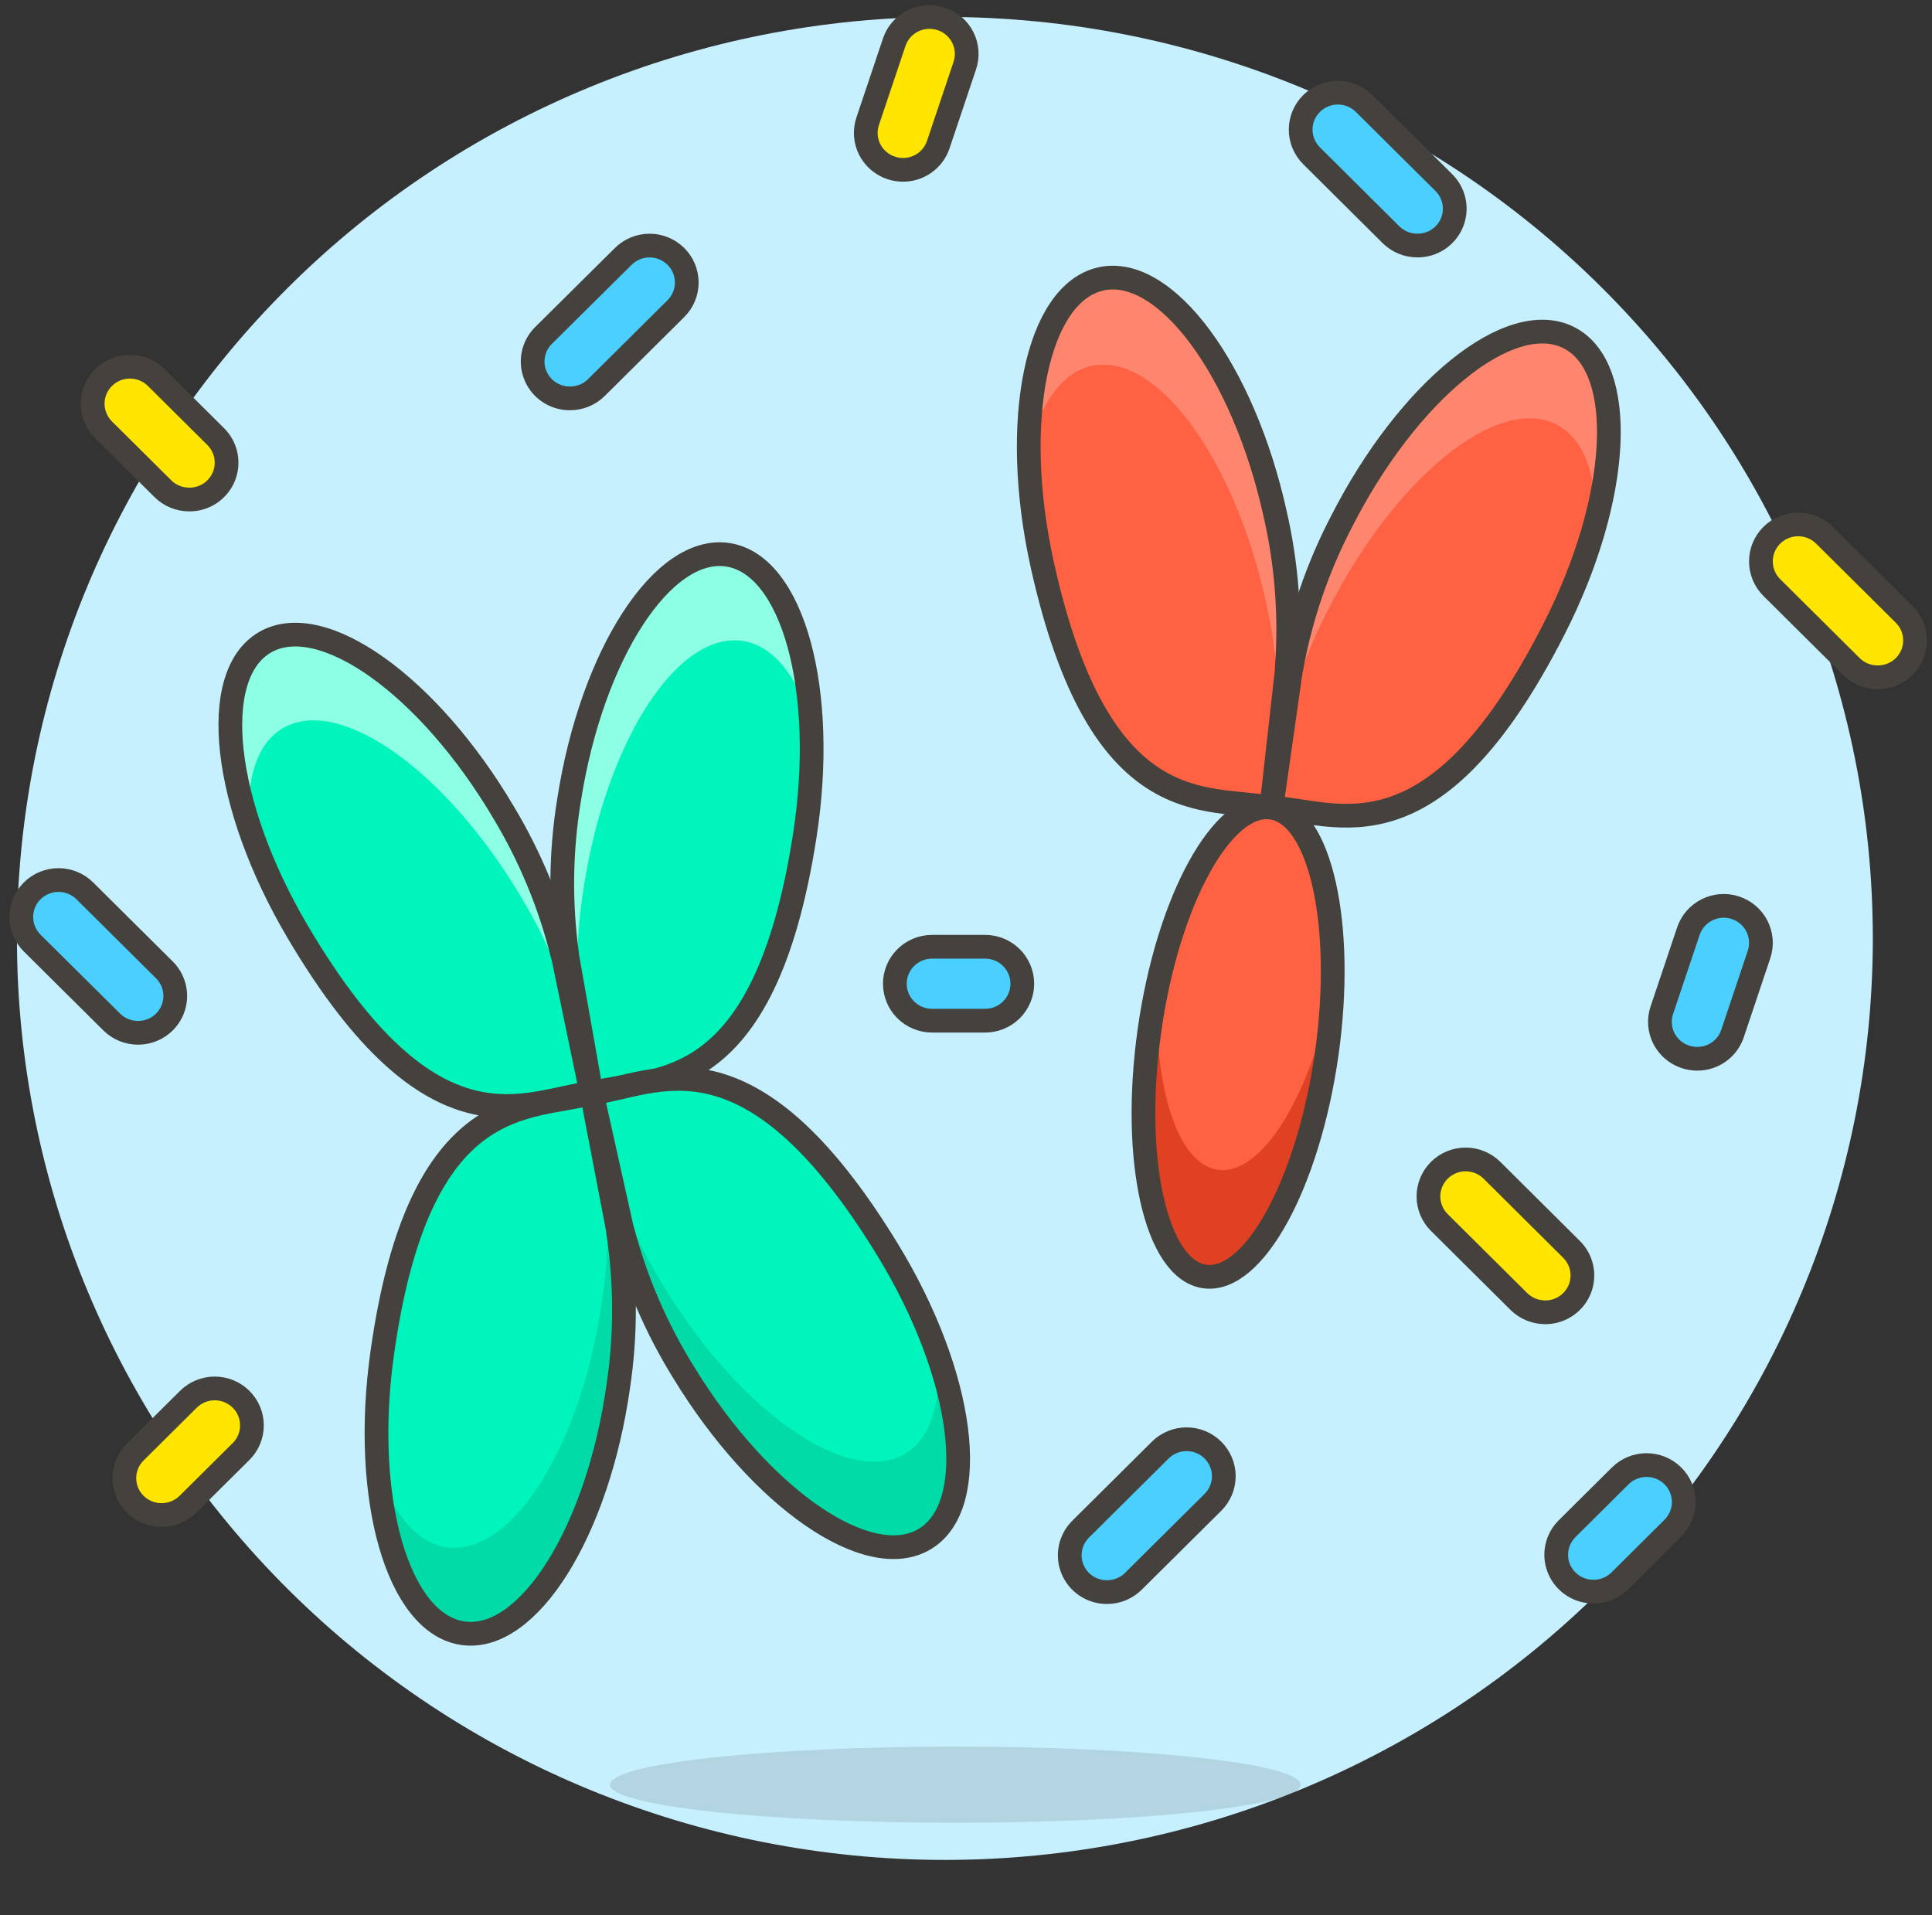 <svg xmlns="http://www.w3.org/2000/svg" fill="none" viewBox="0 0 114 113">
  <rect x="0" y="0" width="114" height="113" fill="#333333" stroke="none"/>
  <defs/>
  <path fill="#C7F0FF" d="M1 55.373C1 69.794 6.769 83.624 17.037 93.821c10.268 10.197 24.195 15.926 38.717 15.926 14.522 0 28.449-5.729 38.717-15.926 10.268-10.197 16.037-24.027 16.037-38.448 0-14.421-5.769-28.251-16.037-38.448C84.203 6.729 70.276 1 55.754 1c-14.522 0-28.449 5.729-38.717 15.926C6.769 27.122 1 40.953 1 55.373z"/>
  <path fill="#45413C" d="M35.993 105.306c0 .295.527.588 1.551.861 1.024.272 2.525.52 4.417.729 1.892.209 4.138.374 6.61.487 2.472.113 5.121.172 7.797.172 2.676 0 5.325-.059 7.797-.172 2.472-.113 4.718-.278 6.61-.487 1.892-.209 3.393-.457 4.417-.729 1.024-.273 1.551-.566 1.551-.861 0-.295-.527-.587-1.551-.86-1.024-.273-2.525-.521-4.417-.73-1.892-.208-4.138-.374-6.61-.487-2.472-.113-5.121-.171-7.797-.171-2.675 0-5.325.058-7.797.171-2.472.113-4.718.279-6.61.487-1.892.209-3.393.457-4.417.73-1.024.273-1.551.565-1.551.86z" opacity=".15"/>
  <path fill="#FFE500" stroke="#45413C" stroke-linecap="round" stroke-linejoin="round" stroke-width="1.4" d="M53.282 10.021c-.236 0-.471-.038-.695-.113-.274-.09-.527-.233-.745-.42-.218-.188-.397-.416-.526-.672-.129-.256-.206-.535-.226-.821-.02-.286.017-.573.109-.844l1.565-4.66c.184-.549.58-1.002 1.101-1.26.521-.258 1.124-.301 1.676-.118.552.183 1.009.576 1.269 1.094.26.517.303 1.116.119 1.665L55.365 8.53c-.145.435-.424.813-.798 1.081-.374.268-.824.411-1.285.411zM11.161 29.474c-.288 0-.574-.056-.84-.166-.266-.11-.508-.271-.712-.473l-3.497-3.473c-.204-.203-.366-.444-.476-.708-.11-.265-.167-.549-.167-.835 0-.287.057-.57.168-.835.111-.265.273-.505.477-.708.412-.409.972-.638 1.554-.638.289 0.0.574.057.841.167.267.11.509.271.713.474l3.497 3.473c.31.304.522.693.608 1.117.086.424.044.864-.123 1.264-.167.4-.45.741-.812.98-.363.239-.79.365-1.225.363h-.005z"/>
  <path fill="#4ACFFF" stroke="#45413C" stroke-linecap="round" stroke-linejoin="round" stroke-width="1.4" d="M58.126 60.227h-3.128c-.582 0-1.141-.23-1.553-.639-.412-.409-.643-.963-.643-1.542s.231-1.133.643-1.542c.412-.409.97-.639 1.553-.639h3.128c.582 0 1.141.23 1.553.639.412.409.643.964.643 1.542s-.231 1.133-.643 1.542c-.412.409-.97.639-1.553.639zM65.326 93.945c-.435.003-.862-.123-1.225-.362-.363-.239-.646-.58-.813-.98-.167-.4-.21-.839-.124-1.263.086-.424.298-.813.607-1.117l4.692-4.66c.412-.409.97-.639 1.553-.639.583 0 1.141.23 1.553.639.412.409.643.964.643 1.542s-.231 1.133-.643 1.542l-4.692 4.658c-.204.203-.446.363-.712.473-.266.11-.552.166-.84.166z"/>
  <path fill="#FFE500" stroke="#45413C" stroke-linecap="round" stroke-linejoin="round" stroke-width="1.4" d="M91.174 77.432c-.289 0-.574-.056-.841-.165-.267-.11-.509-.271-.713-.473l-4.69-4.658c-.204-.202-.366-.443-.476-.707s-.167-.548-.167-.834c-0-.286.057-.57.167-.834.11-.265.272-.505.476-.708.204-.203.446-.363.712-.473.266-.11.552-.166.84-.166.288-0.0.574.056.84.166.266.11.508.27.712.472l4.686 4.658c.31.304.522.693.609 1.117.086.424.044.864-.123 1.264-.167.4-.45.741-.813.98-.363.239-.789.365-1.225.363h.005z"/>
  <path fill="#4ACFFF" stroke="#45413C" stroke-linecap="round" stroke-linejoin="round" stroke-width="1.4" d="M83.628 14.488c-.288 0-.574-.056-.84-.166-.266-.11-.508-.27-.712-.473l-4.686-4.658c-.412-.409-.643-.964-.643-1.542 0-.578.231-1.133.643-1.542.412-.409.971-.639 1.553-.639.583 0 1.141.23 1.553.639l4.69 4.658c.31.304.522.693.609 1.117.086.424.044.864-.123 1.264-.167.4-.45.741-.812.98-.363.239-.79.365-1.225.363h-.005z"/>
  <path fill="#FFE500" stroke="#45413C" stroke-linecap="round" stroke-linejoin="round" stroke-width="1.4" d="M110.79 39.965c-.288 0-.573-.056-.838-.165-.266-.109-.508-.269-.711-.471l-4.692-4.658c-.204-.203-.366-.443-.477-.708-.11-.265-.167-.548-.168-.835 0-.287.057-.571.167-.836.11-.265.272-.506.476-.709.204-.203.446-.364.712-.474.267-.11.553-.167.842-.167.288-0.0.574.056.841.165.267.11.509.27.713.473l4.69 4.658c.311.304.524.693.611 1.118.087.425.044.866-.123 1.266-.167.4-.451.742-.815.981-.364.239-.791.365-1.228.361z"/>
  <path fill="#4ACFFF" stroke="#45413C" stroke-linecap="round" stroke-linejoin="round" stroke-width="1.4" d="M8.143 60.942c-.288 0-.574-.056-.84-.166-.266-.11-.508-.27-.712-.473l-4.691-4.654c-.412-.409-.643-.963-.643-1.542 0-.578.231-1.133.643-1.541.412-.409.97-.639 1.552-.639.582 0 1.141.23 1.552.639l4.691 4.658c.308.304.518.692.604 1.115.085.423.042.862-.124 1.26-.166.399-.448.739-.81.978-.362.239-.787.366-1.221.364zM100.146 62.474c-.236 0-.471-.038-.696-.113-.274-.09-.528-.232-.746-.42-.218-.187-.398-.416-.527-.672-.129-.256-.206-.535-.226-.821-.02-.286.017-.573.109-.845l1.565-4.658c.184-.549.58-1.003 1.101-1.262.52-.259 1.123-.302 1.676-.12.553.182 1.01.575 1.271 1.093.261.517.304 1.116.121 1.665l-1.564 4.662c-.145.435-.424.813-.798 1.081-.374.268-.824.411-1.285.41zM94.029 93.916c-.435.003-.862-.124-1.224-.363-.363-.239-.645-.58-.812-.98-.167-.399-.21-.839-.123-1.263.086-.424.298-.812.607-1.116l3.128-3.107c.411-.409.969-.639 1.552-.639.582-0 1.141.229 1.552.637.412.408.643.963.644 1.541 0.0.578-.231 1.133-.642 1.542l-3.128 3.11c-.204.203-.446.364-.713.473-.267.11-.552.166-.841.165z"/>
  <path fill="#FFE500" stroke="#45413C" stroke-linecap="round" stroke-linejoin="round" stroke-width="1.4" d="M9.542 89.395c-.436.003-.862-.123-1.225-.363-.363-.239-.646-.581-.813-.98-.167-.4-.209-.84-.123-1.264.086-.424.298-.813.608-1.117l3.128-3.106c.412-.409.971-.639 1.553-.639.583 0 1.141.23 1.553.639.412.409.643.964.643 1.542s-.231 1.133-.643 1.542l-3.129 3.106c-.204.203-.446.363-.712.473-.266.11-.552.166-.84.166z"/>
  <path fill="#4ACFFF" stroke="#45413C" stroke-linecap="round" stroke-linejoin="round" stroke-width="1.4" d="M33.635 23.507c-.436.003-.863-.123-1.226-.362-.363-.239-.646-.58-.813-.98-.167-.4-.21-.84-.123-1.264.086-.424.298-.813.609-1.117l4.692-4.652c.203-.203.445-.364.711-.474.266-.11.551-.167.84-.167.288-.001.574.055.84.164.267.109.509.269.713.471.204.202.366.442.477.706.111.264.168.548.169.834.001.286-.056.57-.166.835-.11.265-.271.505-.475.708l-4.691 4.658c-.204.203-.447.365-.715.474-.267.11-.554.166-.843.165z"/>
  <path fill="#FF6242" d="M76.188 39.425h.014c.544-3.007 1.537-5.915 2.947-8.63 3.941-7.748 9.946-12.619 13.415-10.875 3.469 1.744 3.084 9.43-.857 17.178-7.155 14.064-12.881 10.756-16.689 10.559l1.17-8.232z"/>
  <path fill="#FF866E" d="M75.474 44.449c.546-2.974 1.532-5.851 2.927-8.538 3.941-7.748 9.946-12.617 13.415-10.875 1.611.809 2.38 2.912 2.357 5.7 1.388-5.223.887-9.562-1.61-10.813-3.467-1.74-9.473 3.126-13.415 10.875-1.41 2.715-2.403 5.624-2.947 8.63h-.014l-.728 5.117"/>
  <path stroke="#45413C" stroke-linecap="round" stroke-linejoin="round" stroke-width="1.4" d="M76.188 39.425h.014c.544-3.007 1.537-5.915 2.947-8.63 3.941-7.748 9.946-12.619 13.415-10.875 3.469 1.744 3.084 9.43-.857 17.178-7.155 14.064-12.881 10.756-16.689 10.559l1.17-8.232z"/>
  <path fill="#FF6242" d="M75.943 39.394h-.015c.228-3.046-.005-6.109-.691-9.087-1.875-8.478-6.472-14.681-10.266-13.852-3.795.829-5.349 8.372-3.474 16.856 3.406 15.39 9.782 13.603 13.519 14.352l.928-8.269z"/>
  <path fill="#FF866E" d="M75.376 44.435c.215-3.015-.019-6.045-.695-8.992-1.875-8.478-6.472-14.681-10.266-13.852-1.764.385-3.036 2.232-3.712 4.939-.036-5.402 1.536-9.48 4.268-10.077 3.795-.828 8.391 5.373 10.266 13.852.686 2.978.919 6.041.691 9.087h.015l-.578 5.136"/>
  <path stroke="#45413C" stroke-linecap="round" stroke-linejoin="round" stroke-width="1.4" d="M75.943 39.394h-.015c.228-3.046-.005-6.109-.691-9.087-1.875-8.478-6.472-14.681-10.266-13.852-3.795.829-5.349 8.372-3.474 16.856 3.406 15.39 9.782 13.603 13.519 14.352l.928-8.269z"/>
  <path fill="#FF6242" d="M78.279 62.222c-1.095 7.639-4.308 13.505-7.193 13.1-2.886-.405-4.342-6.926-3.254-14.567 1.088-7.641 4.306-13.504 7.192-13.098 2.886.405 4.342 6.926 3.255 14.565z"/>
  <path fill="#E04122" d="M68.271 58.269c-.203 5.886 1.202 10.421 3.592 10.755 2.569.362 5.4-4.255 6.758-10.665-.045 1.293-.159 2.583-.342 3.863-1.095 7.639-4.308 13.505-7.193 13.1-2.886-.405-4.342-6.926-3.254-14.567.12-.852.268-1.684.439-2.486z"/>
  <path stroke="#45413C" stroke-linecap="round" stroke-linejoin="round" stroke-width="1.4" d="M78.279 62.222c-1.095 7.639-4.308 13.505-7.193 13.1-2.886-.405-4.342-6.926-3.254-14.567 1.088-7.641 4.306-13.504 7.192-13.098 2.886.405 4.342 6.926 3.255 14.565z"/>
  <path fill="#00F5BC" d="M33.45 56.306h.014c-.418-3.025-.379-6.094.115-9.107 1.336-8.577 5.532-15.053 9.37-14.463 3.838.59 5.87 8.02 4.534 16.599-2.426 15.571-8.898 14.185-12.584 15.166l-1.448-8.194z"/>
  <path fill="#8CFFE4" d="M34.334 61.303c-.406-2.996-.364-6.034.124-9.018 1.336-8.577 5.532-15.053 9.37-14.465 1.78.272 3.172 2.039 4.018 4.698-.307-5.394-2.133-9.366-4.898-9.787-3.833-.59-8.034 5.886-9.37 14.463-.494 3.013-.533 6.083-.115 9.108h-.014l.901 5.089"/>
  <path stroke="#45413C" stroke-linecap="round" stroke-linejoin="round" stroke-width="1.4" d="M33.45 56.306h.014c-.418-3.025-.379-6.094.115-9.107 1.336-8.577 5.532-15.053 9.37-14.463 3.838.59 5.87 8.02 4.534 16.599-2.426 15.571-8.898 14.185-12.584 15.166l-1.448-8.194z"/>
  <path fill="#00F5BC" d="M33.208 56.353h-.014c-.733-2.966-1.908-5.807-3.486-8.428-4.423-7.486-10.725-11.972-14.076-10.02-3.351 1.952-2.48 9.605 1.94 17.091 8.031 13.593 13.537 9.933 17.324 9.498l-1.688-8.141z"/>
  <path fill="#8CFFE4" d="M34.238 61.321c-.734-2.934-1.9-5.743-3.462-8.338-4.423-7.487-10.725-11.973-14.076-10.021-1.558.908-2.19 3.056-1.993 5.837-1.715-5.127-1.491-9.488.923-10.894 3.349-1.952 9.652 2.534 14.076 10.02 1.578 2.621 2.753 5.462 3.486 8.428h.014l1.051 5.062"/>
  <path stroke="#45413C" stroke-linecap="round" stroke-linejoin="round" stroke-width="1.4" d="M33.206 56.351h-.014c-.733-2.966-1.908-5.807-3.486-8.428-4.424-7.486-10.726-11.972-14.076-10.02-3.35 1.952-2.482 9.605 1.941 17.091 8.03 13.593 13.537 9.933 17.324 9.498l-1.689-8.141z"/>
  <path fill="#00F5BC" d="M36.481 72.667h-.014c.463 3.018.47 6.088.019 9.107-1.209 8.596-5.308 15.133-9.156 14.599-3.848-.534-5.986-7.934-4.777-16.531 2.19-15.607 8.692-14.314 12.359-15.348l1.569 8.172z"/>
  <path fill="#00DBA8" d="M35.524 67.683c.449 2.99.451 6.029.007 9.019-1.209 8.596-5.308 15.132-9.156 14.599-1.788-.247-3.2-1.991-4.086-4.638.387 5.388 2.271 9.333 5.042 9.718 3.848.534 7.947-6.003 9.156-14.599.451-3.02.444-6.09-.019-9.108h.014l-.977-5.082"/>
  <path stroke="#45413C" stroke-linecap="round" stroke-linejoin="round" stroke-width="1.4" d="M36.481 72.667h-.014c.463 3.018.47 6.088.019 9.107-1.209 8.596-5.308 15.133-9.156 14.599-3.848-.534-5.986-7.934-4.777-16.531 2.19-15.607 8.692-14.314 12.359-15.348l1.569 8.172z"/>
  <path fill="#00F5BC" d="M36.723 72.618h.014c.777 2.955 1.994 5.779 3.611 8.378 4.534 7.421 10.9 11.815 14.222 9.814 3.322-2.001 2.339-9.639-2.19-17.06-8.229-13.472-13.682-9.734-17.462-9.243l1.806 8.111z"/>
  <path fill="#00DBA8" d="M35.618 67.665c.776 2.922 1.983 5.715 3.581 8.287 4.532 7.422 10.9 11.815 14.221 9.816 1.544-.93 2.148-3.087 1.907-5.865 1.79 5.102 1.63 9.465-.761 10.906-3.322 2.001-9.689-2.394-14.222-9.814-1.616-2.599-2.832-5.422-3.608-8.378h-.014l-1.125-5.046"/>
  <path stroke="#45413C" stroke-linecap="round" stroke-linejoin="round" stroke-width="1.4" d="M36.723 72.618h.014c.777 2.955 1.994 5.779 3.611 8.378 4.534 7.421 10.9 11.815 14.222 9.814 3.322-2.001 2.339-9.639-2.19-17.06-8.229-13.472-13.682-9.734-17.462-9.243l1.806 8.111z"/>
</svg>
